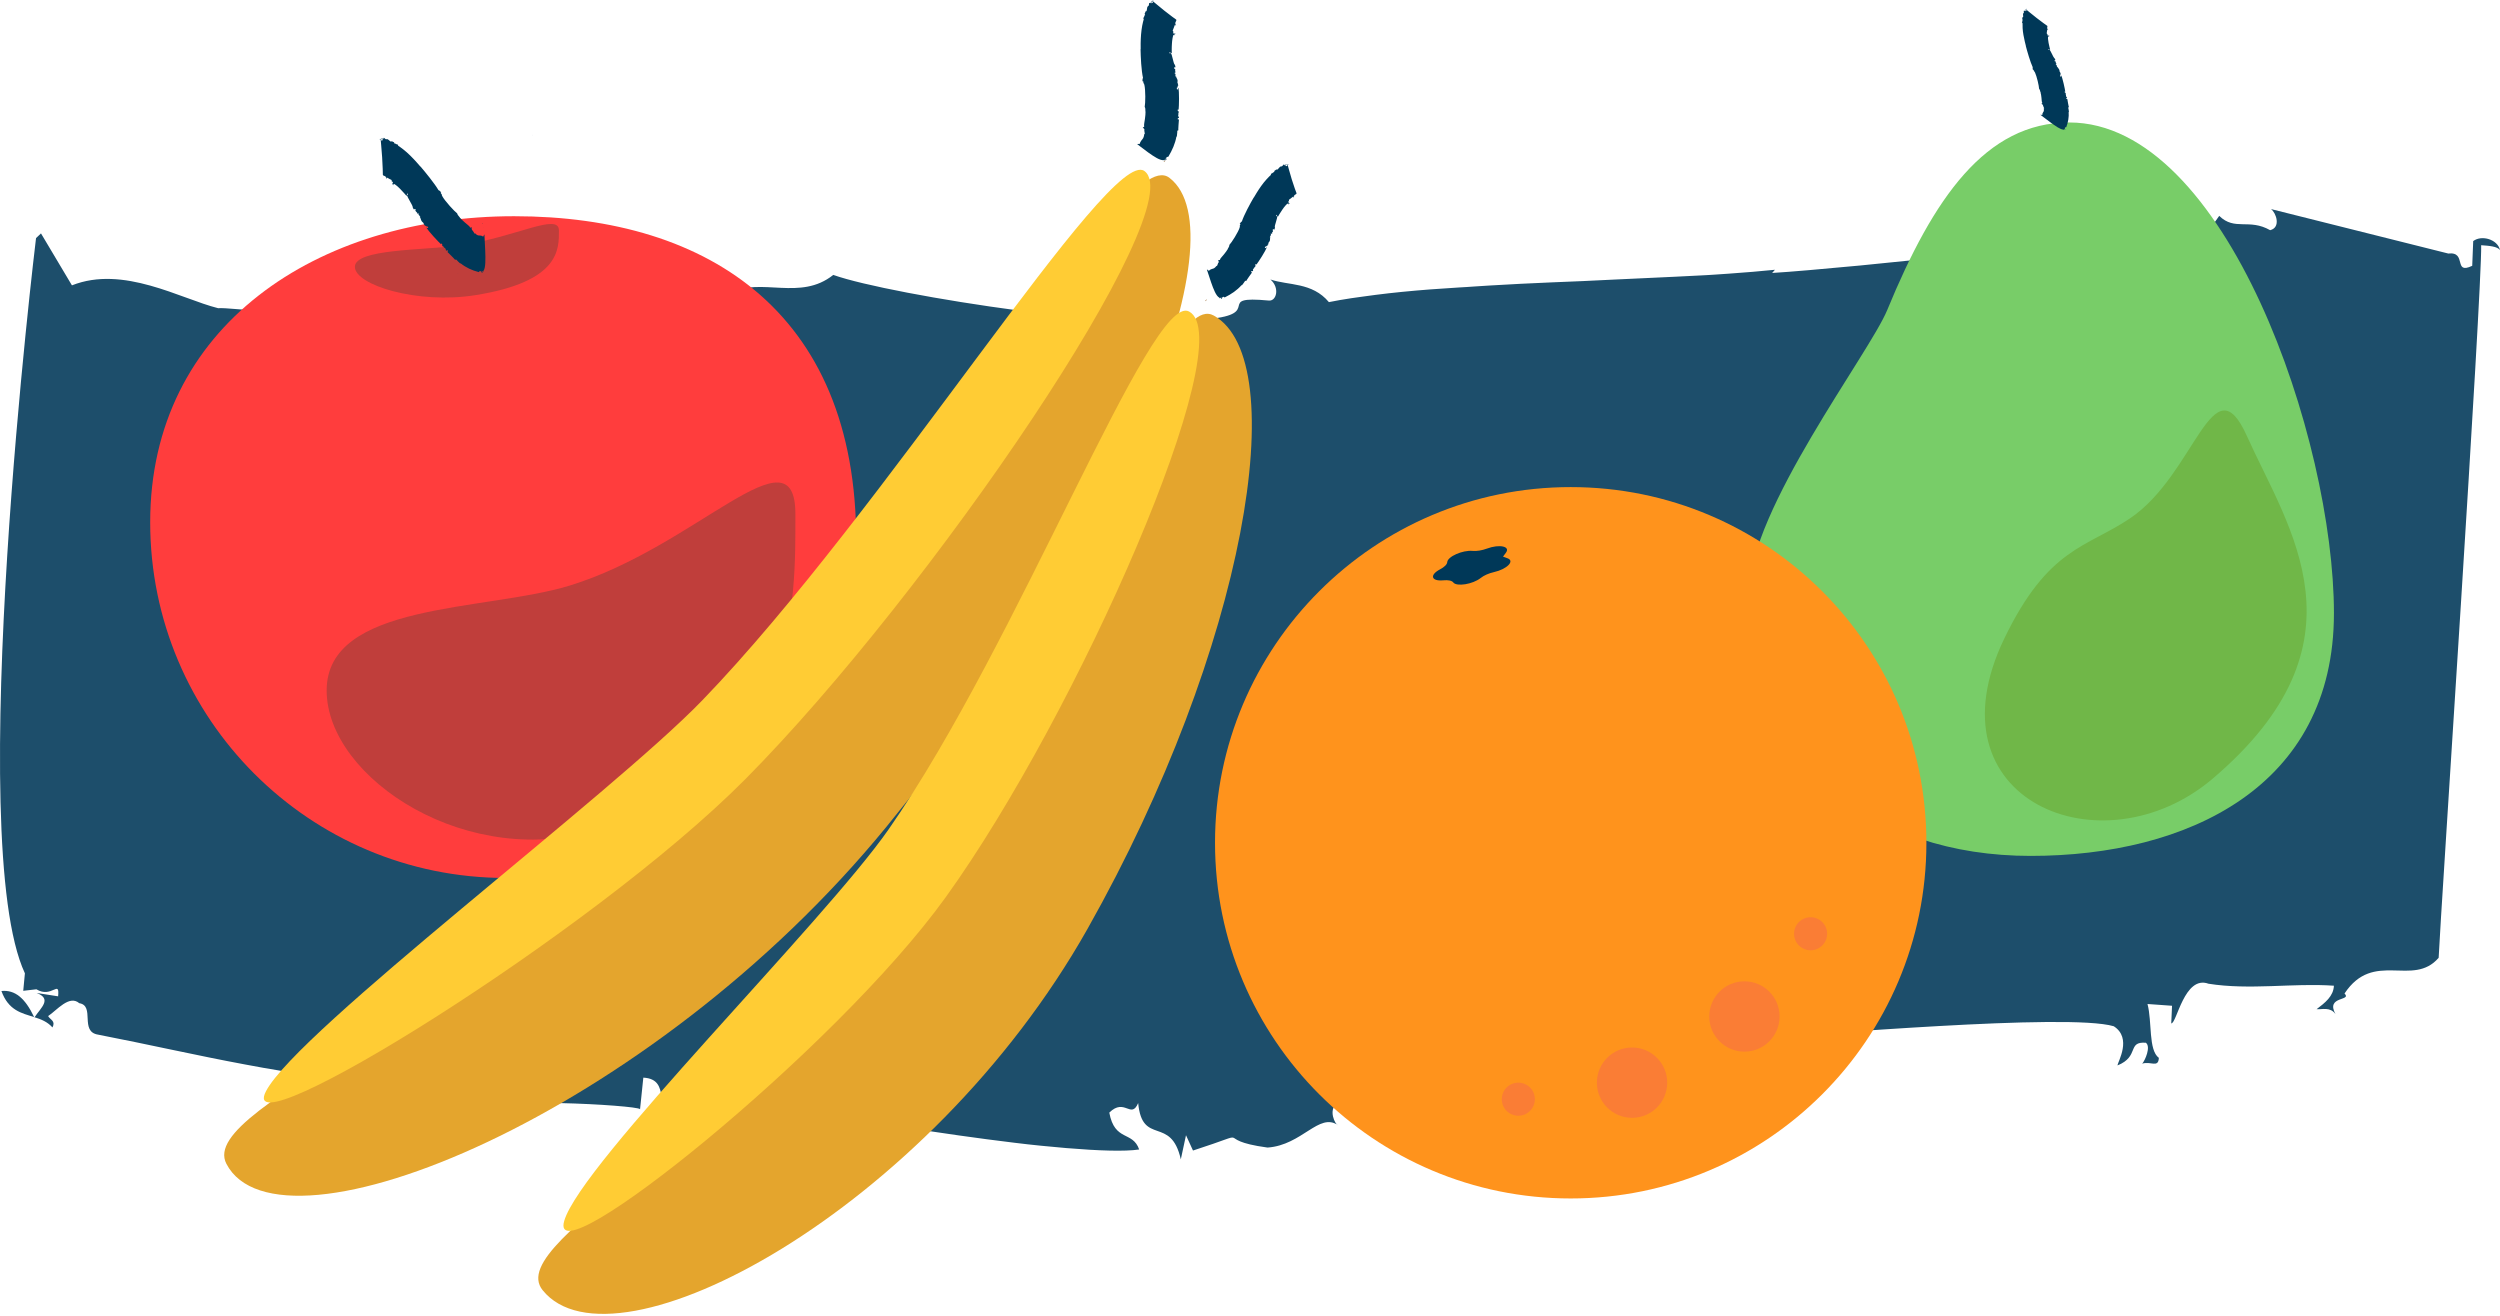 <svg width="494" height="260" viewBox="0 0 494 260" fill="none" xmlns="http://www.w3.org/2000/svg">
<path d="M0.282 195.825C1.674 199.689 4.283 200.2 6.744 200.97C4.958 197.239 2.98 195.551 0.282 195.825Z" fill="#1D4E6B"/>
<path d="M6.791 201.054C6.801 201.034 6.82 201.02 6.832 201.005C6.797 200.999 6.772 200.982 6.744 200.969C6.762 201.007 6.777 201.018 6.791 201.054Z" fill="#1D4E6B"/>
<path d="M448.75 41.313C449.795 42.086 450.743 44.945 448.581 45.485C444.379 43.098 441.603 45.681 438.52 42.656L435.682 46.638C432.073 46.543 425.812 46.913 418.223 47.537C414.429 47.849 410.303 48.224 406.01 48.637C401.731 49.051 397.285 49.481 392.839 49.911C383.953 50.808 375.065 51.706 367.498 52.47C359.974 53.175 353.76 53.729 350.174 53.937L350.731 53.305C348 53.588 344.908 53.842 341.545 54.08C340.705 54.137 339.847 54.196 338.973 54.255C338.537 54.284 338.096 54.312 337.652 54.341C337.211 54.365 336.767 54.389 336.319 54.413C334.528 54.503 332.68 54.596 330.787 54.691C327.001 54.868 323.033 55.053 318.972 55.243C316.941 55.341 314.887 55.44 312.821 55.54C310.771 55.624 308.709 55.709 306.646 55.795C302.524 55.97 298.395 56.172 294.346 56.418C293.334 56.483 292.327 56.547 291.326 56.611C290.825 56.646 290.327 56.68 289.829 56.714C289.336 56.743 288.844 56.771 288.354 56.8C286.396 56.916 284.467 57.045 282.58 57.19C278.805 57.48 275.194 57.832 271.833 58.264C270.992 58.377 270.168 58.489 269.36 58.598C268.554 58.703 267.764 58.813 266.992 58.929C265.448 59.162 263.978 59.418 262.591 59.699C259.274 55.721 254.557 56.44 251.035 55.224C252.963 56.904 252.208 59.603 250.666 59.386C239.755 58.356 249.851 62.002 238.731 63.049C237.123 63.41 234.954 63.621 232.369 63.707C231.084 63.758 229.661 63.742 228.164 63.712C226.665 63.679 225.079 63.616 223.423 63.528C220.113 63.35 216.526 63.069 212.809 62.709C210.959 62.534 209.042 62.32 207.116 62.092C205.19 61.864 203.249 61.62 201.311 61.362C197.436 60.847 193.575 60.28 189.874 59.686C188.029 59.391 186.2 59.083 184.435 58.774C182.67 58.465 180.964 58.152 179.334 57.84C172.816 56.591 167.531 55.347 164.654 54.323C158.139 59.541 150.473 54.728 144.166 57.881L144.844 56.588C138.16 58.225 100.915 50.55 93.14 52.091L94.141 52.962C87.296 56.073 88.456 49.934 83.246 47.684C83.69 54.079 77.805 57.336 75.596 57.684L75.733 56.299C72.387 57.169 64.695 62.234 59.211 62.757L59.555 59.293C57.211 61.027 53.915 61.361 50.798 61.316C47.68 61.267 44.737 60.806 43.097 60.898C35.68 59.043 24.368 52.35 14.214 56.386L8.099 46.12L7.12 47.051C7.12 47.051 3.495 76.817 1.423 109.86C-0.652 142.905 -1.182 179.222 4.92 192.329L4.592 195.785L7.195 195.482C10.239 197.363 11.815 193.42 11.483 196.873L7.246 196.212C10.329 197.391 8.088 199.108 6.83 201.006C8.12 201.413 9.369 201.901 10.368 203.022C11.029 201.723 9.967 201.558 9.508 200.777C11.227 199.648 13.677 196.517 15.663 198.231C18.844 198.735 15.669 203.86 19.38 204.445C29.153 206.336 38.761 208.542 48.404 210.336C58.039 212.165 67.713 213.561 77.639 213.769C78.034 215.235 77.499 215.151 76.901 215.763C82.931 214.632 88.219 215.475 93.715 214.288C95.162 215.938 95.487 218.103 95.874 219.572C95.095 216.639 126.011 218.374 126.474 219.175L127.121 212.94C133.009 213.254 128.524 220.221 134.03 219.05C136.545 210.339 143.025 220.589 145.112 216.012C145.038 216.712 147.69 217.164 147.398 219.924C148.427 215.171 150.187 218.995 151.922 217.883C152.59 216.588 151.539 216.414 151.149 214.933L155.075 213.5C156.517 215.154 156.762 218.01 155.096 218.417C157.601 219.026 162.498 219.985 168.605 221.056C171.658 221.591 175.015 222.154 178.526 222.715C180.274 222.996 182.09 223.275 183.922 223.55C185.754 223.818 187.607 224.088 189.461 224.359C193.169 224.884 196.886 225.378 200.461 225.81C201.355 225.915 202.24 226.019 203.114 226.122C203.998 226.216 204.871 226.308 205.73 226.399C207.453 226.573 209.121 226.728 210.715 226.861C217.094 227.391 222.29 227.563 225.101 227.138C223.805 223.416 220.275 225.649 219.195 219.853C222.26 216.839 223.48 221.249 224.905 217.967C225.303 222.254 226.932 222.846 228.689 223.466C230.449 224.084 232.347 224.723 233.329 229.089L234.353 224.32L235.736 227.347C242.39 225.195 243.153 224.623 243.714 224.81C244.275 224.994 244.605 225.966 250.47 226.758C257.296 226.287 260.672 219.73 264.389 222.341C263.828 222.269 262.399 219.26 264.179 218.1C264.283 220.219 265.468 219.512 266.72 218.798C267.972 218.074 269.29 217.357 269.677 219.504C271.406 219.011 276.96 219.688 275.171 213.858C276.064 216.767 281.012 218.068 278.02 220.505C279.692 220.715 281.306 221.605 282.528 220.355L280.399 218.691C283.232 218.337 285.404 219.298 287.339 219.704C289.271 220.105 290.947 219.914 292.799 217.317L290.746 214.999C294.102 214.662 296.904 214.253 298.187 219.987L294.725 221.718C300.299 221.618 303.666 221.27 308.314 218.261L306.658 218.091C307.399 217.382 308.53 216.692 309.952 216.014C310.661 215.672 311.45 215.343 312.286 214.998C313.122 214.653 314.019 214.308 314.962 213.965C318.738 212.589 323.275 211.219 327.792 209.803C330.051 209.095 332.305 208.375 334.456 207.638C336.606 206.9 338.661 206.155 340.492 205.35C344.165 203.757 347.047 202.078 348.367 200.268L345.876 195.86L350.429 192.053C349.888 192.008 348.335 206.513 347.867 205.07C357.772 204.601 408.675 200.111 417.681 202.787C421.358 205.152 418.45 209.823 418.42 210.527C422.82 208.752 420.253 205.766 424.022 206.047C425.063 206.821 423.868 209.536 423.3 210.185C424.941 209.615 426.497 211.115 426.588 209.035C424.498 207.479 425.279 201.947 424.347 198.39L429.194 198.739L429.038 202.225C430.119 202.301 431.612 192.638 436.396 194.383C440.417 195.028 444.603 194.995 448.785 194.859C452.965 194.719 457.148 194.492 461.18 194.776C461.093 196.865 459.426 198.148 457.754 199.422C458.835 199.497 460.47 198.914 461.492 200.384C459.48 196.755 464.824 197.829 463.276 196.321C469.012 187.643 476.784 195.183 481.878 189.258C482.032 185.427 484.188 152.499 486.272 119.393C488.357 86.286 490.368 53.001 490.28 48.453C491.891 48.57 493.494 48.688 494 49.422C493.543 47.296 490.362 46.369 488.706 47.642L488.511 52.524C484.679 54.348 487.55 49.657 483.783 50.098L448.75 41.313Z" fill="#1D4E6B"/>
<path d="M169.155 109.194C170.245 62.338 140.412 42.724 101.596 42.724C62.779 42.724 29.677 64.384 29.677 103.201C29.677 142.017 61.145 173.484 99.961 173.484C138.778 173.484 168.253 148 169.155 109.194" fill="#FF3D3D"/>
<path d="M157.169 101.566C157.169 84.114 137.555 108.104 112.492 115.732C95.796 120.813 64.547 118.983 64.547 136.436C64.547 153.888 92.878 172.395 119.03 163.677C157.958 150.702 157.169 119.019 157.169 101.566Z" fill="#C03E3B"/>
<path d="M110.444 45.54C110.444 41.944 101.906 46.887 90.997 48.459C83.729 49.506 70.126 49.129 70.126 52.724C70.126 56.321 82.459 60.134 93.843 58.338C110.788 55.664 110.444 49.136 110.444 45.54Z" fill="#C03E3B"/>
<path d="M94.682 51.43C94.701 51.45 94.724 51.472 94.759 51.502C94.731 51.469 94.705 51.447 94.682 51.43Z" fill="#003858"/>
<path d="M97.407 48.672L97.427 48.738C97.436 48.709 97.426 48.689 97.407 48.672Z" fill="#003858"/>
<path d="M93.009 52.978C93.005 52.97 93.001 52.966 92.995 52.958C92.968 52.98 92.932 53.011 92.874 53.06L93.009 52.978Z" fill="#003858"/>
<path d="M101.578 41.563L101.563 41.614C101.572 41.592 101.588 41.581 101.578 41.563Z" fill="#003858"/>
<path d="M99.23 45.858C99.198 45.825 99.195 45.795 99.193 45.766C99.173 45.791 99.17 45.819 99.23 45.858Z" fill="#003858"/>
<path d="M90.617 52.282L90.765 52.344C90.718 52.3 90.656 52.267 90.617 52.282Z" fill="#003858"/>
<path d="M89.462 54.175C89.471 54.182 89.477 54.189 89.489 54.197C89.482 54.184 89.473 54.178 89.462 54.175Z" fill="#003858"/>
<path d="M90.504 54.062C90.508 54.038 90.506 54.004 90.504 53.969C90.488 53.991 90.463 54.014 90.504 54.062Z" fill="#003858"/>
<path d="M90.499 53.92L90.504 53.971C90.513 53.955 90.519 53.94 90.499 53.92Z" fill="#003858"/>
<path d="M103.659 34.485L103.718 34.513C103.701 34.495 103.68 34.488 103.659 34.485Z" fill="#003858"/>
<path d="M91.093 51.2C91.026 51.057 91.241 51.086 91.134 50.99C91.108 51.053 90.964 51.043 91.093 51.2Z" fill="#003858"/>
<path d="M98.538 31.929L98.538 31.886C98.532 31.905 98.533 31.918 98.538 31.929Z" fill="#003858"/>
<path d="M104.94 27.017L104.939 27.019C104.948 27.026 104.955 27.03 104.964 27.037L104.94 27.017Z" fill="#003858"/>
<path d="M105.222 26.645C105.235 26.675 105.247 26.705 105.26 26.737C105.281 26.693 105.259 26.666 105.222 26.645Z" fill="#003858"/>
<path d="M105.412 22.35C105.416 22.364 105.42 22.378 105.428 22.392C105.431 22.374 105.426 22.361 105.412 22.35Z" fill="#003858"/>
<path d="M99.018 46.099C99.001 46.102 98.988 46.112 98.972 46.118C99.002 46.137 99.026 46.146 99.018 46.099Z" fill="#003858"/>
<path d="M96.674 41.844L96.675 41.843L96.671 41.842C96.672 41.843 96.674 41.844 96.674 41.844Z" fill="#003858"/>
<path d="M95.388 44.153C95.393 44.155 95.399 44.158 95.405 44.161C95.399 44.157 95.396 44.156 95.391 44.152L95.388 44.153Z" fill="#003858"/>
<path d="M95.619 43.62C95.65 43.623 95.677 43.62 95.697 43.612C95.666 43.608 95.638 43.61 95.619 43.62Z" fill="#003858"/>
<path d="M95.324 44.206L95.388 44.154C95.343 44.131 95.292 44.102 95.257 44.046L95.324 44.206Z" fill="#003858"/>
<path d="M94.89 46.276C94.877 46.253 94.855 46.23 94.812 46.208C94.839 46.245 94.864 46.264 94.89 46.276Z" fill="#003858"/>
<path d="M91.503 50.74C91.517 50.742 91.527 50.742 91.545 50.746C91.53 50.738 91.516 50.737 91.503 50.74Z" fill="#003858"/>
<path d="M91.977 50.738C91.988 50.727 91.995 50.706 91.994 50.667C91.966 50.681 91.967 50.708 91.977 50.738Z" fill="#003858"/>
<path d="M95.479 45.038C95.482 45.015 95.477 44.989 95.442 44.95C95.431 44.982 95.453 45.011 95.479 45.038Z" fill="#003858"/>
<path d="M91.997 50.587L92.069 50.542C92.057 50.532 92.049 50.524 92.035 50.512L91.997 50.587Z" fill="#003858"/>
<path d="M91.418 50.796C91.444 50.778 91.472 50.746 91.505 50.739C91.432 50.728 91.41 50.75 91.418 50.796Z" fill="#003858"/>
<path d="M94.038 48.197C94.037 48.193 94.039 48.191 94.039 48.187C93.99 48.078 94.004 48.135 94.038 48.197Z" fill="#003858"/>
<path d="M91.92 50.078L91.934 50.076L91.9 50.018L91.92 50.078Z" fill="#003858"/>
<path d="M91.135 50.991C91.141 50.976 91.142 50.959 91.129 50.932C91.115 50.936 91.099 50.941 91.08 50.949C91.106 50.966 91.121 50.979 91.135 50.991Z" fill="#003858"/>
<path d="M93.067 48.96C93.122 49.028 93.163 49.069 93.198 49.095C93.211 49.072 93.189 49.036 93.067 48.96Z" fill="#003858"/>
<path d="M148.295 146.231C97.463 199.453 38.691 218.31 44.733 229.963C55.186 250.122 128.43 220.485 175.163 163.368C221.897 106.252 245.382 46.111 231.085 35.141C220.917 27.34 182.48 110.439 148.295 146.231Z" fill="#E4A52D"/>
<path d="M138.794 138.363C120.809 156.998 58.794 203.673 52.562 215.618C45.982 228.229 116.971 184.515 147.301 153.939C183.64 117.306 235.797 40.76 226.128 33.79C219.251 28.834 174.794 101.063 138.794 138.363Z" fill="#FFCC34"/>
<path d="M229.925 32.002C230.115 31.994 230.227 31.835 230.343 31.69C230.141 31.733 230.011 31.824 229.925 32.002Z" fill="#A17645"/>
<path d="M230.346 31.69L230.346 31.687L230.342 31.691L230.346 31.69Z" fill="#A17645"/>
<path d="M227.704 0.002C227.682 0.043 227.657 0.09 227.632 0.138C227.663 0.097 227.69 0.053 227.704 0.002Z" fill="#A17645"/>
<path d="M232.958 23.619L232.704 23.562C232.721 23.168 233.005 23.48 232.957 23.108C232.599 22.93 233.008 22.512 232.818 22.369C232.847 22.375 232.862 22.199 232.974 22.219C232.781 22.148 232.929 22.036 232.879 21.922C232.824 21.878 232.82 21.947 232.761 21.972L232.691 21.717C232.753 21.623 232.869 21.607 232.891 21.715C232.927 21.389 232.979 20.44 232.975 19.516C232.977 18.585 232.936 17.679 232.865 17.348C232.723 17.433 232.836 17.638 232.609 17.714C232.467 17.538 232.637 17.456 232.495 17.378C232.836 17.312 232.552 16.994 232.893 16.866L232.693 16.816L232.807 16.73C232.55 15.971 232.695 16.552 232.694 15.887C232.637 15.504 232.352 15.318 232.438 15.108C232.438 15.139 232.323 15.222 232.267 15.123C232.438 15.108 232.126 14.862 232.297 14.815C232.269 14.719 232.27 14.408 232.042 14.511C232.156 14.459 232.186 14.182 232.299 14.349C232.299 14.255 232.329 14.167 232.273 14.1L232.214 14.217C232.162 13.905 232.335 13.739 232.11 13.532L232.023 13.646C231.998 13.459 231.971 13.302 232.201 13.237L232.282 13.428C232.261 13.122 232.239 12.941 232.104 12.683L232.101 12.773C231.975 12.605 231.855 12.106 231.729 11.606C231.613 11.114 231.486 10.617 231.349 10.463L231.164 10.58L231.018 10.318C231.015 10.348 231.603 10.491 231.543 10.51C231.541 10.378 231.538 10.108 231.533 9.77C231.543 9.44 231.537 9.033 231.572 8.649C231.614 7.864 231.754 7.139 231.858 6.94C231.99 6.792 232.145 6.986 232.173 6.995C232.15 6.769 231.998 6.848 232.058 6.68C232.102 6.643 232.194 6.731 232.212 6.764C232.211 6.683 232.29 6.632 232.209 6.602C232.12 6.676 231.912 6.571 231.759 6.57L231.837 6.348L231.972 6.402C231.989 6.354 231.629 6.153 231.76 5.95C231.937 5.604 232.012 5.186 232.196 4.855C232.273 4.898 232.29 4.992 232.307 5.085C232.33 5.041 232.338 4.961 232.412 4.945C232.239 4.964 232.378 4.756 232.293 4.794C232.074 4.377 232.538 4.218 232.429 3.88C232.296 3.791 231.176 2.988 230.086 2.115C228.992 1.25 227.931 0.317 227.772 0.212C227.84 0.114 227.908 0.016 227.953 0.002C227.863 -0.022 227.703 0.157 227.682 0.292L227.842 0.421C227.756 0.704 227.705 0.413 227.573 0.661C227.422 0.588 227.526 0.344 227.632 0.138C227.509 0.304 227.298 0.42 227.411 0.588C227.252 0.719 227.247 0.462 227.065 0.63C227.016 0.8 227.07 1.08 226.895 1.203L226.87 1.186C226.506 1.528 226.775 1.94 226.47 2.256L226.437 2.191C226.293 2.29 226.299 2.615 226.108 2.827C226.166 2.767 226.3 2.752 226.263 2.91C226.07 3.16 226.103 3.396 225.913 3.563L226 3.822C225.919 4.071 225.812 4.513 225.704 5.048C225.662 5.315 225.616 5.605 225.569 5.907C225.528 6.207 225.504 6.516 225.472 6.827C225.371 8.064 225.389 9.26 225.397 9.734L225.372 9.694C225.388 10.428 225.419 11.519 225.499 12.587C225.577 13.659 225.702 14.7 225.858 15.39C225.717 15.602 225.775 15.896 225.747 16.117C225.803 15.994 225.917 16.037 225.917 16.133C225.947 16.8 226.029 16.178 226.143 16.853C226.243 17.242 226.302 18.169 226.309 19.064C226.314 19.956 226.261 20.814 226.191 21.124C226.428 21.486 226.246 21.894 226.382 22.236L226.328 22.198C226.371 22.381 226.316 22.962 226.234 23.527C226.159 24.098 226.034 24.635 226.051 24.835L226.092 24.793C226.174 25.148 225.931 25.044 225.807 25.273C226.067 25.305 226.164 25.625 226.152 25.73L226.097 25.71C226.095 25.87 226.244 26.303 226.189 26.562L226.056 26.503C226.136 26.762 225.956 27.134 225.903 27.274C225.723 27.587 225.286 27.942 225.23 28.424C225.23 28.424 225.105 28.432 224.979 28.44C224.856 28.445 224.732 28.451 224.732 28.451L224.747 28.508C224.747 28.508 225.742 29.288 226.866 30.111C227.992 30.925 229.264 31.764 229.96 31.636L230.075 31.726L230.155 31.554C230.331 31.396 230.239 31.22 230.356 31.306L230.184 31.565C230.335 31.391 230.321 31.567 230.347 31.686C230.407 31.611 230.47 31.539 230.547 31.495C230.521 31.427 230.478 31.494 230.433 31.508C230.451 31.374 230.422 31.16 230.542 31.059C230.657 30.856 230.754 31.16 230.89 30.92C231.633 29.673 232.217 28.372 232.463 26.975C232.526 26.959 232.517 26.996 232.535 27.043C232.557 26.608 232.65 26.241 232.633 25.853C232.711 25.761 232.801 25.75 232.864 25.731C232.802 25.75 232.847 25.219 232.875 24.692C232.919 24.159 232.938 23.636 232.958 23.619Z" fill="#003858"/>
<path d="M461.186 121.18C461.186 155.483 432.248 169.126 401.255 169.126C370.261 169.126 345.681 151.125 345.681 116.822C345.681 100.791 369.399 69.816 372.923 61.248C382.039 39.092 392.373 24.2 408.882 24.2C439.875 24.2 461.186 86.877 461.186 121.18Z" fill="#78CD68"/>
<path d="M186.147 170.224C149.985 222.828 99.108 244.852 107.226 254.943C121.27 272.401 183.372 239.375 214.879 183.571C246.385 127.767 255.54 71.144 239.858 62.36C228.705 56.113 210.466 134.847 186.147 170.224Z" fill="#E4A52D"/>
<path d="M175.603 163.861C162.767 182.295 114.77 229.876 111.489 241.252C108.024 253.263 165.029 207.628 186.856 177.314C213.008 140.993 245.452 67.076 234.941 61.544C227.466 57.609 201.297 126.962 175.603 163.861Z" fill="#FFCC34"/>
<path d="M238.15 59.513C238.331 59.475 238.409 59.303 238.493 59.144C238.307 59.218 238.198 59.327 238.15 59.513Z" fill="#A17645"/>
<path d="M238.498 59.142L238.496 59.138L238.492 59.145L238.498 59.142Z" fill="#A17645"/>
<path d="M229.188 30.795C229.174 30.839 229.159 30.89 229.144 30.941C229.166 30.895 229.184 30.847 229.188 30.795Z" fill="#A17645"/>
<path d="M247.383 53.867L247.198 53.69C247.404 53.383 247.49 53.779 247.624 53.458C247.412 53.131 247.956 53.009 247.867 52.798C247.89 52.817 247.985 52.685 248.068 52.759C247.938 52.603 248.118 52.59 248.131 52.474C248.106 52.411 248.07 52.464 248.008 52.453L248.073 52.215C248.171 52.173 248.275 52.219 248.241 52.316C248.43 52.076 248.93 51.352 249.374 50.623C249.824 49.891 250.23 49.16 250.331 48.865C250.17 48.858 250.166 49.078 249.938 49.021C249.905 48.81 250.087 48.833 250.006 48.699C250.325 48.822 250.24 48.428 250.588 48.502L250.445 48.36L250.582 48.352C250.733 47.626 250.574 48.154 250.895 47.634C251.033 47.306 250.884 47.015 251.058 46.894C251.043 46.918 250.907 46.924 250.907 46.819C251.058 46.894 250.915 46.542 251.081 46.593C251.104 46.504 251.255 46.262 251.014 46.226C251.135 46.244 251.293 46.043 251.308 46.23C251.353 46.157 251.421 46.102 251.406 46.022L251.301 46.084C251.407 45.814 251.632 45.773 251.543 45.496L251.416 45.54C251.484 45.382 251.537 45.245 251.762 45.311L251.738 45.503C251.867 45.25 251.936 45.101 251.946 44.83L251.9 44.899C251.846 44.498 252.457 43.096 252.369 42.707L252.161 42.704L252.162 42.423C252.145 42.445 252.568 42.86 252.51 42.843C252.57 42.74 252.694 42.528 252.85 42.262C253.01 42.008 253.199 41.692 253.402 41.408C253.8 40.817 254.241 40.331 254.415 40.235C254.589 40.193 254.628 40.426 254.647 40.448C254.728 40.261 254.573 40.246 254.692 40.139C254.743 40.132 254.78 40.252 254.78 40.29C254.813 40.22 254.901 40.231 254.848 40.162C254.744 40.169 254.622 39.975 254.499 39.891L254.66 39.764L254.746 39.88C254.78 39.853 254.58 39.502 254.777 39.417C255.068 39.243 255.313 38.962 255.598 38.814C255.639 38.89 255.611 38.972 255.584 39.053C255.621 39.032 255.662 38.976 255.726 39.006C255.584 38.921 255.782 38.842 255.7 38.822C255.702 38.713 255.731 38.635 255.773 38.577C255.817 38.525 255.874 38.491 255.932 38.461C256.048 38.401 256.164 38.355 256.202 38.193C256.139 38.043 255.656 36.764 255.25 35.434C254.836 34.109 254.5 32.74 254.43 32.563C254.539 32.52 254.647 32.478 254.69 32.492C254.632 32.421 254.406 32.479 254.314 32.578L254.372 32.775C254.149 32.96 254.267 32.692 254.026 32.822C253.945 32.677 254.161 32.534 254.359 32.423C254.169 32.491 253.937 32.468 253.936 32.671C253.736 32.691 253.873 32.475 253.634 32.513C253.504 32.631 253.396 32.89 253.189 32.896L253.178 32.868C252.942 32.909 252.819 33.056 252.706 33.198C252.599 33.348 252.501 33.494 252.29 33.541L252.297 33.468C252.131 33.474 251.957 33.741 251.703 33.821C251.779 33.802 251.894 33.86 251.786 33.974C251.5 34.076 251.407 34.288 251.165 34.325C251.165 34.325 251.15 34.391 251.135 34.456C251.119 34.52 251.108 34.587 251.108 34.587C250.73 34.912 249.866 35.814 249.2 36.767C248.519 37.717 247.968 38.68 247.741 39.06L247.74 39.016C247.045 40.206 245.787 42.522 245.398 43.753C245.177 43.847 245.082 44.106 244.951 44.265C245.058 44.197 245.133 44.289 245.087 44.364C244.789 44.901 245.158 44.457 244.928 45.043C244.823 45.399 244.424 46.152 244 46.856C243.574 47.553 243.121 48.198 242.916 48.403C242.941 48.805 242.598 49.035 242.55 49.368L242.523 49.311C242.473 49.476 242.154 49.899 241.826 50.299C241.497 50.699 241.156 51.054 241.077 51.214L241.129 51.202C241.041 51.531 240.885 51.311 240.683 51.421C240.881 51.586 240.814 51.881 240.761 51.964L240.725 51.919C240.655 52.042 240.575 52.446 240.423 52.627L240.342 52.508C240.29 52.743 239.986 52.941 239.885 53.016C239.745 53.073 239.556 53.134 239.368 53.191C239.177 53.241 239.007 53.355 238.876 53.512C238.876 53.512 238.781 53.443 238.686 53.374C238.594 53.305 238.502 53.235 238.502 53.235L238.488 53.288C238.488 53.288 238.586 53.587 238.737 54.05C238.889 54.514 239.092 55.144 239.317 55.8C239.771 57.108 240.314 58.525 240.94 58.811L240.983 58.951L241.14 58.854C241.367 58.822 241.387 58.625 241.434 58.762L241.157 58.879C241.372 58.82 241.266 58.957 241.222 59.07C241.312 59.042 241.4 59.017 241.486 59.024C241.502 58.954 241.432 58.984 241.387 58.971C241.476 58.873 241.564 58.676 241.714 58.659C241.914 58.555 241.832 58.86 242.068 58.737C243.329 58.112 244.463 57.336 245.348 56.323C245.409 56.343 245.383 56.368 245.374 56.416C245.49 56.244 245.615 56.096 245.729 55.95C245.838 55.803 245.944 55.658 246.035 55.498C246.144 55.464 246.225 55.502 246.287 55.519C246.255 55.511 246.315 55.405 246.417 55.249C246.513 55.094 246.653 54.889 246.797 54.685C247.087 54.278 247.357 53.87 247.383 53.867Z" fill="#003858"/>
<path d="M380.657 166.532C380.657 127.716 349.19 96.249 310.373 96.249C271.556 96.249 240.089 127.716 240.089 166.532C240.089 205.349 271.556 236.816 310.373 236.816C349.19 236.816 380.657 205.349 380.657 166.532Z" fill="#FF931C"/>
<path d="M303.29 217.202C303.29 215.396 301.827 213.933 300.021 213.933C298.216 213.933 296.752 215.396 296.752 217.202C296.752 219.007 298.216 220.471 300.021 220.471C301.827 220.471 303.29 219.007 303.29 217.202Z" fill="#FA7D35"/>
<path d="M361.043 184.512C361.043 182.706 359.579 181.243 357.774 181.243C355.968 181.243 354.505 182.706 354.505 184.512C354.505 186.317 355.968 187.781 357.774 187.781C359.579 187.781 361.043 186.317 361.043 184.512Z" fill="#FA7D35"/>
<path d="M351.646 200.857C351.646 197.019 348.535 193.908 344.697 193.908C340.86 193.908 337.749 197.019 337.749 200.857C337.749 204.695 340.86 207.806 344.697 207.806C348.535 207.806 351.646 204.695 351.646 200.857Z" fill="#FA7D35"/>
<path d="M329.442 213.933C329.442 210.095 326.331 206.984 322.493 206.984C318.656 206.984 315.544 210.095 315.544 213.933C315.544 217.771 318.656 220.882 322.493 220.882C326.331 220.882 329.442 217.771 329.442 213.933Z" fill="#FA7D35"/>
<path d="M297.58 109.199L296.997 109.987L297.915 110.328C299.362 110.867 297.761 112.474 295.204 113.048C294.189 113.276 293.213 113.708 292.593 114.204V114.204C291.032 115.451 287.823 115.972 287.161 115.085C286.899 114.733 286.17 114.578 285.212 114.671H285.212C282.8 114.903 282.419 113.617 284.566 112.495C285.419 112.05 285.945 111.522 285.973 111.084C286.043 109.98 289.017 108.665 291.005 108.858C291.795 108.934 292.849 108.763 293.824 108.4C296.279 107.486 298.499 107.958 297.58 109.199Z" fill="#003858"/>
<path d="M444.014 86.21C437.214 71.055 433.86 93.696 420.887 102.429C412.244 108.246 404.764 108.143 396.068 126.132C380.551 158.229 415.42 172.395 437.214 153.87C468.916 126.923 452.194 104.44 444.014 86.21Z" fill="#70B748"/>
<path d="M408.506 19.576L408.303 19.526C408.244 19.229 408.516 19.472 408.409 19.193C408.105 19.049 408.339 18.748 408.17 18.635C408.193 18.639 408.171 18.509 408.26 18.528C408.099 18.471 408.192 18.39 408.133 18.304C408.084 18.27 408.093 18.321 408.053 18.338L407.954 18.145C407.985 18.077 408.069 18.068 408.105 18.149C408.074 17.906 407.942 17.201 407.776 16.515C407.613 15.823 407.424 15.151 407.313 14.904C407.22 14.963 407.342 15.118 407.183 15.169C407.045 15.035 407.16 14.979 407.038 14.917C407.285 14.876 407.015 14.634 407.25 14.548L407.091 14.506L407.162 14.445C406.835 13.877 407.046 14.31 406.93 13.819C406.821 13.534 406.573 13.39 406.601 13.236C406.607 13.259 406.534 13.318 406.474 13.244C406.601 13.236 406.323 13.047 406.444 13.017C406.406 12.945 406.353 12.716 406.198 12.786C406.275 12.751 406.25 12.547 406.364 12.673C406.348 12.603 406.355 12.538 406.301 12.488L406.277 12.573C406.184 12.342 406.285 12.224 406.08 12.066L406.033 12.147C405.982 12.009 405.934 11.892 406.096 11.849L406.192 11.992C406.12 11.765 406.074 11.633 405.926 11.439L405.94 11.506C405.683 11.247 405.228 10.024 404.959 9.786L404.841 9.867L404.683 9.67C404.686 9.692 405.156 9.814 405.114 9.826C405.09 9.729 405.039 9.532 404.975 9.284C404.92 9.042 404.846 8.746 404.798 8.467C404.685 7.895 404.655 7.38 404.697 7.243C404.771 7.144 404.925 7.292 404.947 7.3C404.886 7.136 404.792 7.188 404.797 7.066C404.821 7.04 404.91 7.11 404.932 7.136C404.91 7.074 404.965 7.047 404.897 7.019C404.843 7.066 404.666 6.979 404.549 6.969L404.567 6.816L404.68 6.863C404.684 6.83 404.374 6.664 404.435 6.527C404.499 6.289 404.476 5.995 404.551 5.778C404.617 5.815 404.648 5.883 404.679 5.951C404.688 5.922 404.679 5.866 404.731 5.862C404.604 5.859 404.669 5.725 404.612 5.743C404.552 5.666 404.524 5.6 404.514 5.543C404.509 5.489 404.522 5.442 404.537 5.398C404.567 5.31 404.606 5.232 404.535 5.103C404.415 5.023 403.422 4.321 402.442 3.553C401.461 2.792 400.498 1.968 400.359 1.872C400.395 1.799 400.431 1.726 400.464 1.719C400.391 1.692 400.298 1.823 400.303 1.929L400.447 2.043C400.427 2.262 400.341 2.027 400.281 2.214C400.153 2.145 400.192 1.959 400.24 1.803C400.173 1.925 400.03 2.002 400.145 2.144C400.045 2.238 399.999 2.033 399.887 2.154C399.882 2.289 399.968 2.512 399.856 2.599L399.835 2.584C399.726 2.707 399.741 2.858 399.759 3.003C399.784 3.15 399.812 3.291 399.721 3.408L399.684 3.354C399.595 3.424 399.65 3.681 399.553 3.838C399.584 3.794 399.682 3.789 399.686 3.911C399.585 4.097 399.653 4.282 399.54 4.404C399.54 4.404 399.568 4.456 399.597 4.508C399.624 4.559 399.656 4.61 399.656 4.61C399.63 4.988 399.66 5.962 399.829 6.895C399.988 7.83 400.227 8.723 400.316 9.079L400.29 9.048C400.577 10.157 401.189 12.278 401.67 13.294C401.6 13.447 401.694 13.666 401.712 13.829C401.733 13.739 401.827 13.774 401.844 13.845C401.981 14.339 401.936 13.881 402.139 14.383C402.283 14.673 402.487 15.359 402.65 16.02C402.808 16.677 402.921 17.308 402.923 17.534C403.164 17.805 403.104 18.102 403.266 18.354L403.219 18.324C403.284 18.461 403.346 18.883 403.39 19.293C403.434 19.704 403.445 20.088 403.492 20.231L403.514 20.202C403.651 20.467 403.44 20.376 403.39 20.533C403.593 20.57 403.723 20.803 403.74 20.882L403.695 20.864C403.726 20.978 403.911 21.293 403.928 21.48L403.816 21.429C403.92 21.614 403.863 21.874 403.849 21.966C403.803 22.062 403.733 22.18 403.66 22.294C403.582 22.405 403.553 22.553 403.568 22.715C403.568 22.715 403.476 22.704 403.384 22.694C403.294 22.682 403.203 22.67 403.203 22.67L403.225 22.712C403.225 22.712 403.449 22.883 403.796 23.147C404.144 23.41 404.614 23.77 405.111 24.139C406.104 24.873 407.21 25.647 407.72 25.599L407.823 25.679L407.856 25.549C407.964 25.436 407.863 25.29 407.967 25.367L407.879 25.56C407.966 25.433 407.985 25.571 408.024 25.667C408.058 25.612 408.093 25.559 408.145 25.53C408.114 25.475 408.092 25.524 408.06 25.532C408.053 25.428 407.991 25.255 408.065 25.184C408.118 25.032 408.244 25.278 408.306 25.097C408.654 24.158 408.846 23.164 408.765 22.104C408.81 22.093 408.81 22.122 408.832 22.158C408.799 21.992 408.785 21.839 408.765 21.691C408.743 21.544 408.72 21.401 408.68 21.253C408.721 21.186 408.788 21.18 408.832 21.168C408.809 21.174 408.783 21.076 408.751 20.927C408.717 20.78 408.679 20.581 408.643 20.381C408.574 19.981 408.493 19.588 408.506 19.576Z" fill="#003858"/>
<path d="M88.431 49.811L88.526 49.551C88.248 49.262 88.311 49.744 88.088 49.416C88.155 48.975 87.655 49.004 87.657 48.733C87.645 48.762 87.52 48.64 87.475 48.751C87.532 48.531 87.376 48.573 87.325 48.443C87.324 48.363 87.373 48.412 87.421 48.381L87.285 48.127C87.189 48.109 87.116 48.195 87.178 48.296C86.938 48.078 86.269 47.402 85.647 46.703C85.017 46.002 84.426 45.288 84.24 44.98C84.373 44.923 84.452 45.173 84.624 45.038C84.58 44.785 84.434 44.868 84.457 44.689C84.231 44.929 84.168 44.45 83.9 44.643L83.972 44.436L83.854 44.468C83.478 43.682 83.793 44.24 83.344 43.742C83.116 43.407 83.143 43.027 82.955 42.942C82.976 42.965 83.093 42.93 83.056 42.809C82.955 42.942 82.955 42.494 82.833 42.604C82.783 42.508 82.573 42.278 82.763 42.161C82.668 42.219 82.466 42.037 82.518 42.257C82.454 42.187 82.379 42.145 82.364 42.049L82.474 42.087C82.292 41.81 82.089 41.832 82.069 41.487L82.191 41.498C82.079 41.337 81.988 41.197 81.822 41.342L81.907 41.555C81.712 41.305 81.604 41.155 81.502 40.847L81.564 40.912C81.473 40.435 80.48 39.014 80.421 38.54L80.596 38.472L80.498 38.149C80.52 38.169 80.305 38.777 80.349 38.74C80.263 38.64 80.086 38.435 79.864 38.178C79.643 37.936 79.375 37.632 79.107 37.368C78.571 36.813 78.033 36.392 77.854 36.335C77.693 36.341 77.74 36.621 77.731 36.652C77.599 36.461 77.725 36.397 77.588 36.311C77.543 36.318 77.553 36.468 77.565 36.511C77.514 36.441 77.444 36.481 77.464 36.385C77.555 36.361 77.591 36.101 77.666 35.966L77.487 35.871L77.454 36.029C77.416 36.009 77.465 35.544 77.27 35.508C76.966 35.398 76.664 35.151 76.373 35.069C76.364 35.17 76.415 35.255 76.466 35.34C76.428 35.327 76.374 35.276 76.33 35.33C76.421 35.188 76.228 35.159 76.29 35.111C76.251 34.986 76.2 34.906 76.144 34.851C76.089 34.805 76.03 34.785 75.971 34.768C75.853 34.735 75.739 34.718 75.652 34.543C75.654 34.352 75.623 32.734 75.511 31.08C75.407 29.43 75.223 27.753 75.221 27.529C75.114 27.513 75.009 27.498 74.978 27.528C75.002 27.428 75.212 27.424 75.323 27.511L75.342 27.755C75.593 27.898 75.402 27.626 75.65 27.701C75.668 27.509 75.437 27.412 75.233 27.346C75.416 27.365 75.604 27.267 75.674 27.499C75.849 27.46 75.66 27.256 75.874 27.225C76.024 27.32 76.203 27.583 76.379 27.526L76.379 27.491C76.592 27.464 76.745 27.595 76.889 27.724C77.03 27.863 77.162 28 77.356 27.988L77.325 27.907C77.468 27.862 77.705 28.116 77.947 28.128C77.876 28.13 77.799 28.232 77.928 28.329C78.204 28.358 78.355 28.573 78.571 28.541C78.571 28.541 78.606 28.611 78.641 28.681C78.677 28.75 78.709 28.823 78.709 28.823C79.138 29.079 80.173 29.847 81.06 30.736C81.957 31.615 82.751 32.55 83.071 32.917L83.057 32.866C84.049 34.017 85.899 36.287 86.647 37.58C86.865 37.619 87.033 37.888 87.198 38.03C87.085 37.985 87.053 38.114 87.118 38.186C87.552 38.709 87.089 38.314 87.483 38.916C87.693 39.292 88.286 40.033 88.884 40.71C89.481 41.379 90.082 41.979 90.325 42.151C90.441 42.621 90.808 42.779 90.963 43.147L90.965 43.072C91.065 43.247 91.478 43.633 91.89 43.991C92.303 44.349 92.712 44.65 92.833 44.81L92.785 44.812C92.972 45.162 93.028 44.862 93.236 44.925C93.126 45.176 93.283 45.494 93.356 45.573L93.37 45.51C93.471 45.63 93.676 46.069 93.866 46.229L93.894 46.068C94.018 46.322 94.342 46.455 94.452 46.509C94.59 46.532 94.769 46.544 94.947 46.55C95.125 46.548 95.307 46.627 95.471 46.766C95.471 46.766 95.528 46.658 95.585 46.55C95.638 46.441 95.691 46.333 95.691 46.333L95.721 46.389C95.721 46.389 95.741 46.763 95.772 47.342C95.802 47.922 95.847 48.708 95.881 49.531C95.946 51.173 95.972 52.969 95.543 53.492L95.555 53.666L95.39 53.603C95.188 53.637 95.104 53.416 95.111 53.589L95.384 53.638C95.183 53.636 95.319 53.761 95.395 53.877C95.309 53.872 95.227 53.872 95.157 53.906C95.119 53.831 95.189 53.844 95.222 53.815C95.114 53.729 94.972 53.53 94.84 53.557C94.636 53.5 94.81 53.825 94.569 53.757C93.293 53.429 92.074 52.89 90.983 52.001C90.939 52.043 90.969 52.064 90.992 52.117C90.836 51.955 90.681 51.824 90.535 51.691C90.392 51.555 90.254 51.422 90.122 51.266C90.019 51.262 89.964 51.33 89.918 51.369C89.942 51.349 89.855 51.246 89.716 51.099C89.582 50.951 89.395 50.759 89.204 50.569C88.82 50.191 88.454 49.807 88.431 49.811Z" fill="#003858"/>
</svg>
